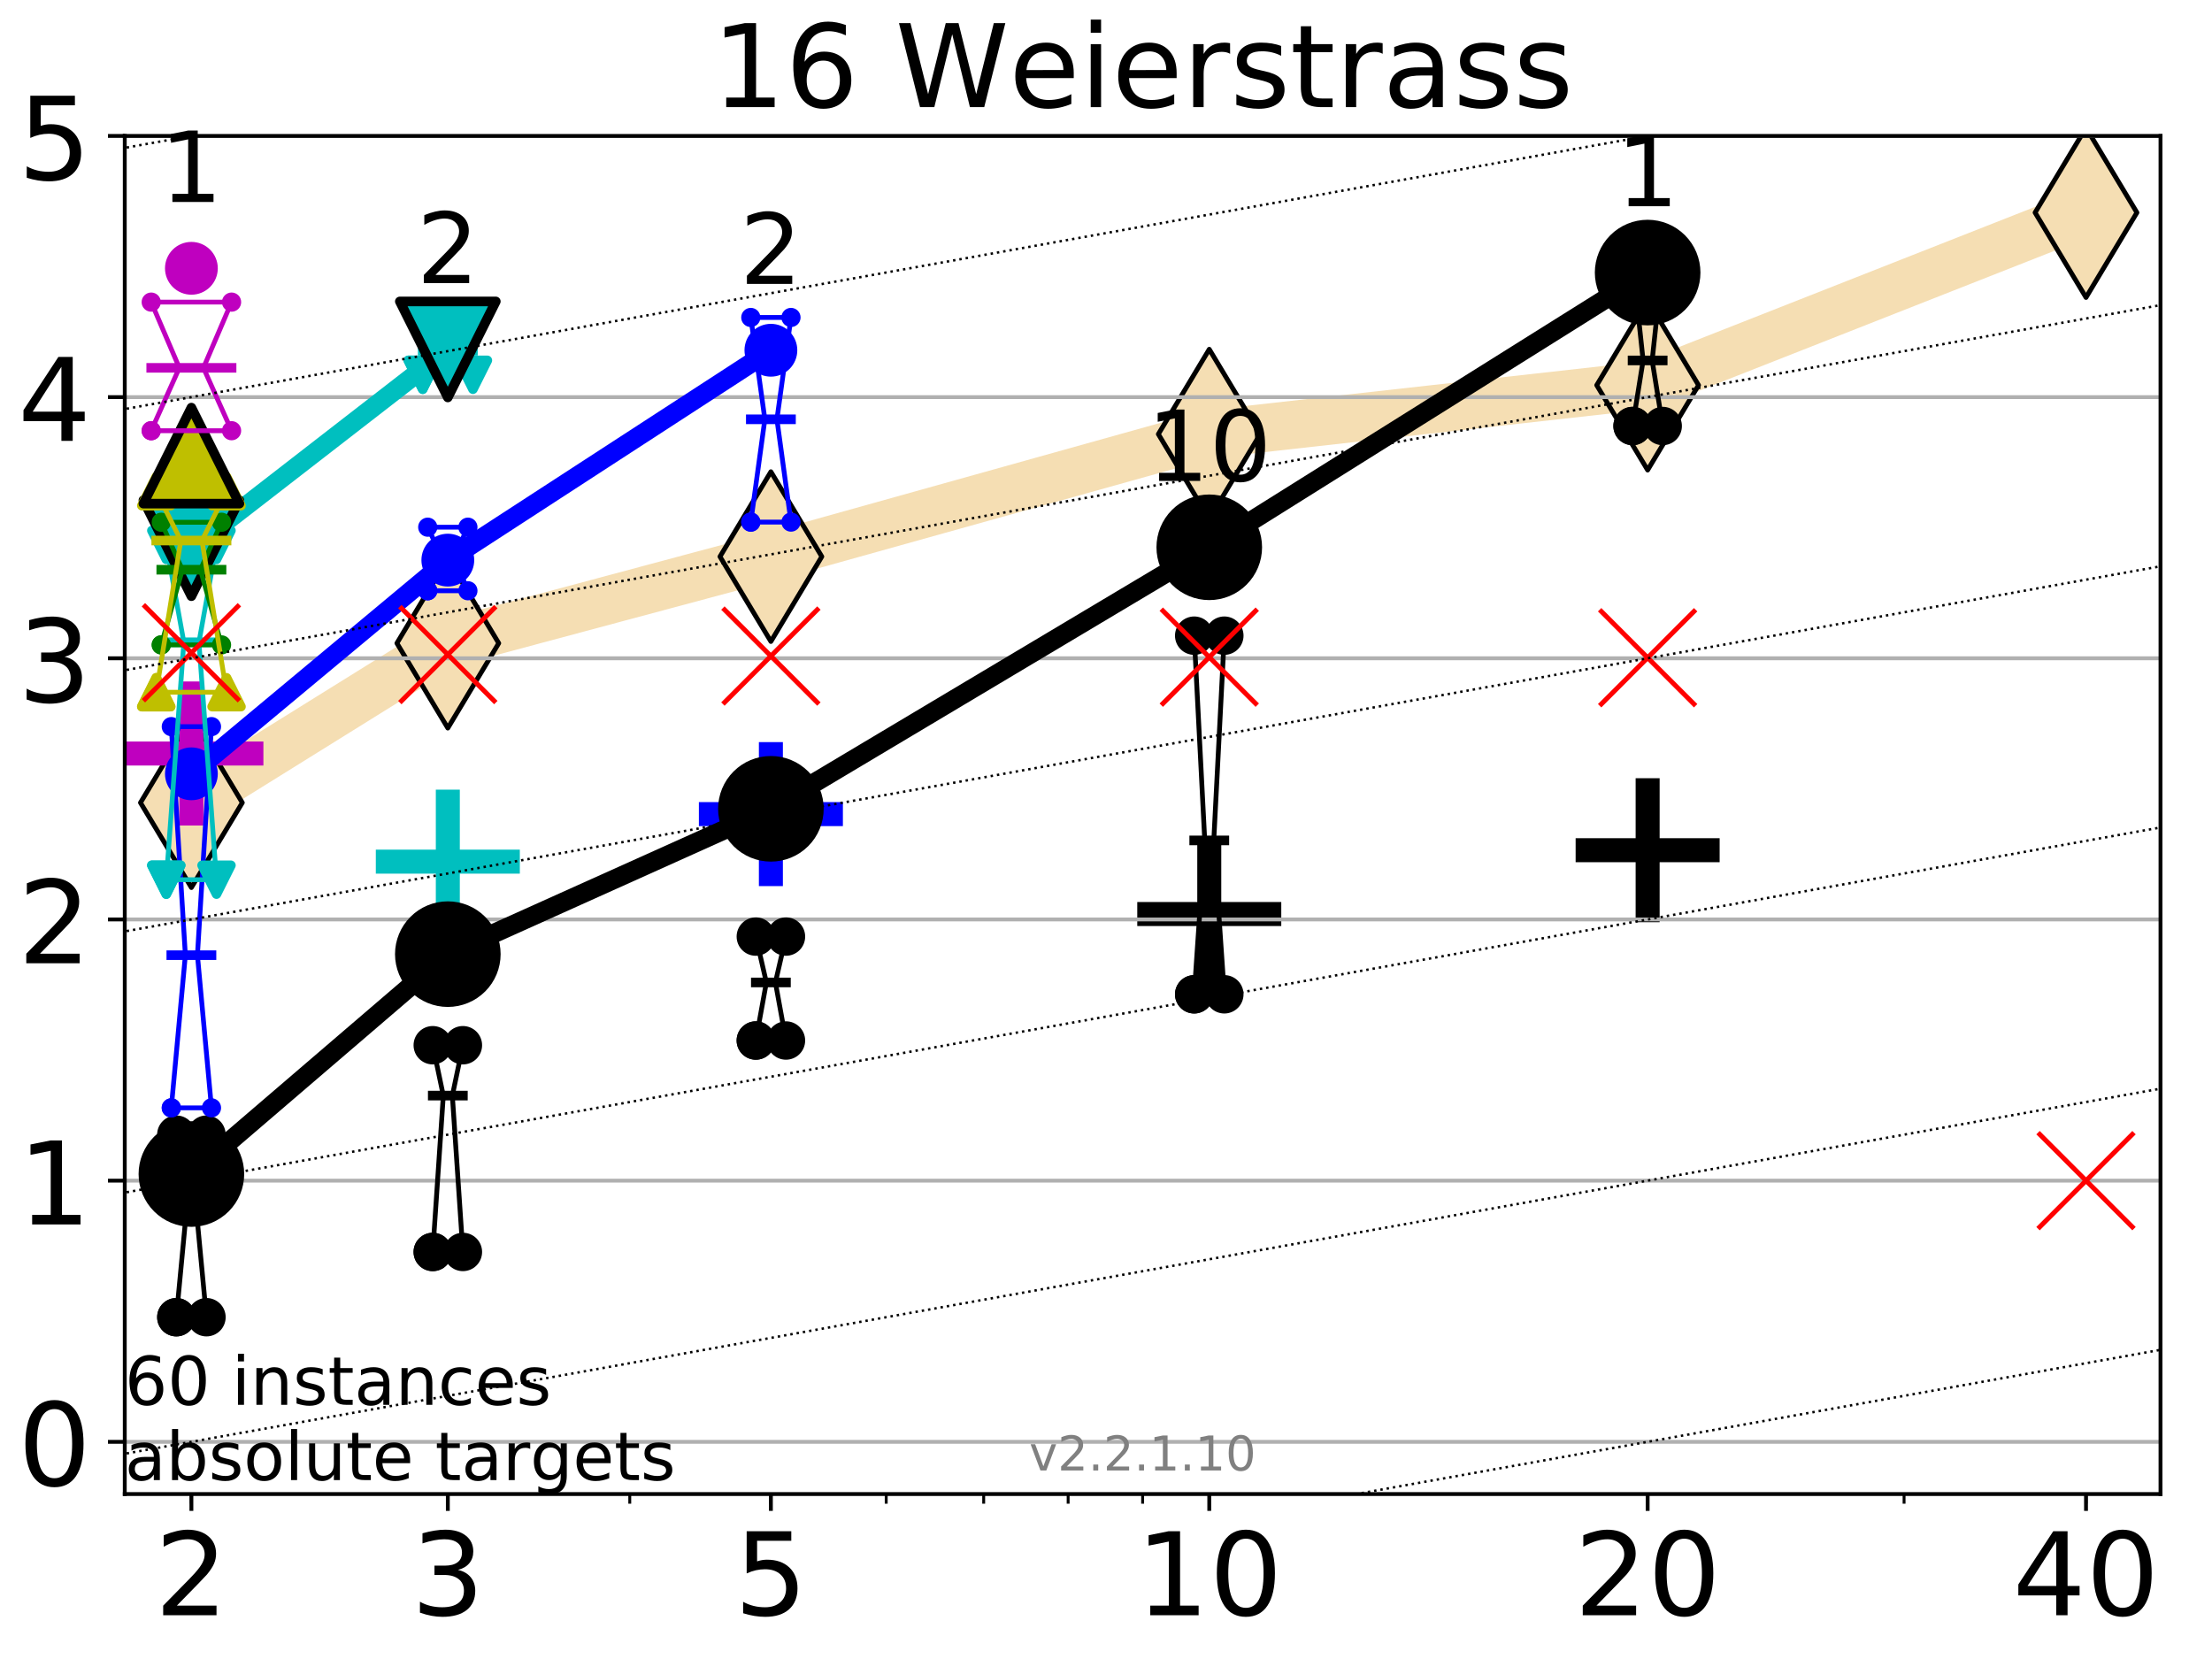 <?xml version="1.0" encoding="utf-8" standalone="no"?>
<!DOCTYPE svg PUBLIC "-//W3C//DTD SVG 1.1//EN"
  "http://www.w3.org/Graphics/SVG/1.1/DTD/svg11.dtd">
<!-- Created with matplotlib (http://matplotlib.org/) -->
<svg height="345.6pt" version="1.1" viewBox="0 0 460.8 345.6" width="460.8pt" xmlns="http://www.w3.org/2000/svg" xmlns:xlink="http://www.w3.org/1999/xlink">
 <defs>
  <style type="text/css">
*{stroke-linecap:butt;stroke-linejoin:round;}
  </style>
 </defs>
 <g id="figure_1">
  <g id="patch_1">
   <path d="M 0 345.6 
L 460.8 345.6 
L 460.8 0 
L 0 0 
z
" style="fill:#ffffff;"/>
  </g>
  <g id="axes_1">
   <g id="patch_2">
    <path d="M 25.99 311.24 
L 450.072 311.24 
L 450.072 28.32 
L 25.99 28.32 
z
" style="fill:#ffffff;"/>
   </g>
   <g id="line2d_1">
    <path clip-path="url(#p0046d245e8)" d="M 39.871 167.214 
L 93.29 133.991 
L 160.591 115.952 
L 251.912 90.439 
L 343.233 80.241 
L 434.554 44.287 
" style="fill:none;stroke:#f5deb3;stroke-linecap:square;stroke-width:10;"/>
    <defs>
     <path d="M -0 17.678 
L 10.607 0 
L 0 -17.678 
L -10.607 -0 
z
" id="m6065f76546" style="stroke:#000000;stroke-linejoin:miter;"/>
    </defs>
    <g clip-path="url(#p0046d245e8)">
     <use style="fill:#f5deb3;stroke:#000000;stroke-linejoin:miter;" x="39.871" xlink:href="#m6065f76546" y="167.214"/>
     <use style="fill:#f5deb3;stroke:#000000;stroke-linejoin:miter;" x="93.29" xlink:href="#m6065f76546" y="133.991"/>
     <use style="fill:#f5deb3;stroke:#000000;stroke-linejoin:miter;" x="160.591" xlink:href="#m6065f76546" y="115.952"/>
     <use style="fill:#f5deb3;stroke:#000000;stroke-linejoin:miter;" x="251.912" xlink:href="#m6065f76546" y="90.439"/>
     <use style="fill:#f5deb3;stroke:#000000;stroke-linejoin:miter;" x="343.233" xlink:href="#m6065f76546" y="80.241"/>
     <use style="fill:#f5deb3;stroke:#000000;stroke-linejoin:miter;" x="434.554" xlink:href="#m6065f76546" y="44.287"/>
    </g>
   </g>
   <g id="line2d_2">
    <defs>
     <path d="M -15 0 
L 15 0 
M 0 15 
L 0 -15 
" id="m5688559591" style="stroke:#000000;stroke-width:5;"/>
    </defs>
    <g clip-path="url(#p0046d245e8)">
     <use style="stroke:#000000;stroke-width:5;" x="251.912" xlink:href="#m5688559591" y="190.413"/>
    </g>
   </g>
   <g id="line2d_3">
    <defs>
     <path d="M -15 0 
L 15 0 
M 0 15 
L 0 -15 
" id="m9f521e2988" style="stroke:#bf00bf;stroke-width:5;"/>
    </defs>
    <g clip-path="url(#p0046d245e8)">
     <use style="fill:#bf00bf;stroke:#bf00bf;stroke-width:5;" x="39.871" xlink:href="#m9f521e2988" y="156.968"/>
    </g>
   </g>
   <g id="line2d_4">
    <defs>
     <path d="M -15 0 
L 15 0 
M 0 15 
L 0 -15 
" id="me40af3ea17" style="stroke:#00bfbf;stroke-width:5;"/>
    </defs>
    <g clip-path="url(#p0046d245e8)">
     <use style="fill:#00bfbf;stroke:#00bfbf;stroke-width:5;" x="93.29" xlink:href="#me40af3ea17" y="179.496"/>
    </g>
   </g>
   <g id="line2d_5">
    <g clip-path="url(#p0046d245e8)">
     <use style="stroke:#000000;stroke-width:5;" x="343.233" xlink:href="#m5688559591" y="177.116"/>
    </g>
   </g>
   <g id="line2d_6">
    <defs>
     <path d="M -15 0 
L 15 0 
M 0 15 
L 0 -15 
" id="m2f255e9e31" style="stroke:#0000ff;stroke-width:5;"/>
    </defs>
    <g clip-path="url(#p0046d245e8)">
     <use style="fill:#0000ff;stroke:#0000ff;stroke-width:5;" x="160.591" xlink:href="#m2f255e9e31" y="169.592"/>
    </g>
   </g>
   <g id="matplotlib.axis_1">
    <g id="xtick_1">
     <g id="line2d_7">
      <defs>
       <path d="M 0 0 
L 0 3.5 
" id="m32f8fbefbf" style="stroke:#000000;stroke-width:0.8;"/>
      </defs>
      <g>
       <use style="stroke:#000000;stroke-width:0.8;" x="39.871" xlink:href="#m32f8fbefbf" y="311.24"/>
      </g>
     </g>
     <g id="text_1">
      <!-- 2 -->
      <defs>
       <path d="M 19.188 8.297 
L 53.609 8.297 
L 53.609 0 
L 7.328 0 
L 7.328 8.297 
Q 12.938 14.109 22.625 23.891 
Q 32.328 33.688 34.812 36.531 
Q 39.547 41.844 41.422 45.531 
Q 43.312 49.219 43.312 52.781 
Q 43.312 58.594 39.234 62.25 
Q 35.156 65.922 28.609 65.922 
Q 23.969 65.922 18.812 64.312 
Q 13.672 62.703 7.812 59.422 
L 7.812 69.391 
Q 13.766 71.781 18.938 73 
Q 24.125 74.219 28.422 74.219 
Q 39.75 74.219 46.484 68.547 
Q 53.219 62.891 53.219 53.422 
Q 53.219 48.922 51.531 44.891 
Q 49.859 40.875 45.406 35.406 
Q 44.188 33.984 37.641 27.219 
Q 31.109 20.453 19.188 8.297 
z
" id="DejaVuSans-32"/>
      </defs>
      <g transform="translate(32.236 336.476)scale(0.24 -0.24)">
       <use xlink:href="#DejaVuSans-32"/>
      </g>
     </g>
    </g>
    <g id="xtick_2">
     <g id="line2d_8">
      <g>
       <use style="stroke:#000000;stroke-width:0.8;" x="93.29" xlink:href="#m32f8fbefbf" y="311.24"/>
      </g>
     </g>
     <g id="text_2">
      <!-- 3 -->
      <defs>
       <path d="M 40.578 39.312 
Q 47.656 37.797 51.625 33 
Q 55.609 28.219 55.609 21.188 
Q 55.609 10.406 48.188 4.484 
Q 40.766 -1.422 27.094 -1.422 
Q 22.516 -1.422 17.656 -0.516 
Q 12.797 0.391 7.625 2.203 
L 7.625 11.719 
Q 11.719 9.328 16.594 8.109 
Q 21.484 6.891 26.812 6.891 
Q 36.078 6.891 40.938 10.547 
Q 45.797 14.203 45.797 21.188 
Q 45.797 27.641 41.281 31.266 
Q 36.766 34.906 28.719 34.906 
L 20.219 34.906 
L 20.219 43.016 
L 29.109 43.016 
Q 36.375 43.016 40.234 45.922 
Q 44.094 48.828 44.094 54.297 
Q 44.094 59.906 40.109 62.906 
Q 36.141 65.922 28.719 65.922 
Q 24.656 65.922 20.016 65.031 
Q 15.375 64.156 9.812 62.312 
L 9.812 71.094 
Q 15.438 72.656 20.344 73.438 
Q 25.25 74.219 29.594 74.219 
Q 40.828 74.219 47.359 69.109 
Q 53.906 64.016 53.906 55.328 
Q 53.906 49.266 50.438 45.094 
Q 46.969 40.922 40.578 39.312 
z
" id="DejaVuSans-33"/>
      </defs>
      <g transform="translate(85.656 336.476)scale(0.24 -0.24)">
       <use xlink:href="#DejaVuSans-33"/>
      </g>
     </g>
    </g>
    <g id="xtick_3">
     <g id="line2d_9">
      <g>
       <use style="stroke:#000000;stroke-width:0.8;" x="160.591" xlink:href="#m32f8fbefbf" y="311.24"/>
      </g>
     </g>
     <g id="text_3">
      <!-- 5 -->
      <defs>
       <path d="M 10.797 72.906 
L 49.516 72.906 
L 49.516 64.594 
L 19.828 64.594 
L 19.828 46.734 
Q 21.969 47.469 24.109 47.828 
Q 26.266 48.188 28.422 48.188 
Q 40.625 48.188 47.75 41.5 
Q 54.891 34.812 54.891 23.391 
Q 54.891 11.625 47.562 5.094 
Q 40.234 -1.422 26.906 -1.422 
Q 22.312 -1.422 17.547 -0.641 
Q 12.797 0.141 7.719 1.703 
L 7.719 11.625 
Q 12.109 9.234 16.797 8.062 
Q 21.484 6.891 26.703 6.891 
Q 35.156 6.891 40.078 11.328 
Q 45.016 15.766 45.016 23.391 
Q 45.016 31 40.078 35.438 
Q 35.156 39.891 26.703 39.891 
Q 22.75 39.891 18.812 39.016 
Q 14.891 38.141 10.797 36.281 
z
" id="DejaVuSans-35"/>
      </defs>
      <g transform="translate(152.956 336.476)scale(0.24 -0.24)">
       <use xlink:href="#DejaVuSans-35"/>
      </g>
     </g>
    </g>
    <g id="xtick_4">
     <g id="line2d_10">
      <g>
       <use style="stroke:#000000;stroke-width:0.8;" x="251.912" xlink:href="#m32f8fbefbf" y="311.24"/>
      </g>
     </g>
     <g id="text_4">
      <!-- 10 -->
      <defs>
       <path d="M 12.406 8.297 
L 28.516 8.297 
L 28.516 63.922 
L 10.984 60.406 
L 10.984 69.391 
L 28.422 72.906 
L 38.281 72.906 
L 38.281 8.297 
L 54.391 8.297 
L 54.391 0 
L 12.406 0 
z
" id="DejaVuSans-31"/>
       <path d="M 31.781 66.406 
Q 24.172 66.406 20.328 58.906 
Q 16.5 51.422 16.5 36.375 
Q 16.5 21.391 20.328 13.891 
Q 24.172 6.391 31.781 6.391 
Q 39.453 6.391 43.281 13.891 
Q 47.125 21.391 47.125 36.375 
Q 47.125 51.422 43.281 58.906 
Q 39.453 66.406 31.781 66.406 
z
M 31.781 74.219 
Q 44.047 74.219 50.516 64.516 
Q 56.984 54.828 56.984 36.375 
Q 56.984 17.969 50.516 8.266 
Q 44.047 -1.422 31.781 -1.422 
Q 19.531 -1.422 13.062 8.266 
Q 6.594 17.969 6.594 36.375 
Q 6.594 54.828 13.062 64.516 
Q 19.531 74.219 31.781 74.219 
z
" id="DejaVuSans-30"/>
      </defs>
      <g transform="translate(236.642 336.476)scale(0.24 -0.24)">
       <use xlink:href="#DejaVuSans-31"/>
       <use x="63.623" xlink:href="#DejaVuSans-30"/>
      </g>
     </g>
    </g>
    <g id="xtick_5">
     <g id="line2d_11">
      <g>
       <use style="stroke:#000000;stroke-width:0.8;" x="343.233" xlink:href="#m32f8fbefbf" y="311.24"/>
      </g>
     </g>
     <g id="text_5">
      <!-- 20 -->
      <g transform="translate(327.963 336.476)scale(0.24 -0.24)">
       <use xlink:href="#DejaVuSans-32"/>
       <use x="63.623" xlink:href="#DejaVuSans-30"/>
      </g>
     </g>
    </g>
    <g id="xtick_6">
     <g id="line2d_12">
      <g>
       <use style="stroke:#000000;stroke-width:0.8;" x="434.554" xlink:href="#m32f8fbefbf" y="311.24"/>
      </g>
     </g>
     <g id="text_6">
      <!-- 40 -->
      <defs>
       <path d="M 37.797 64.312 
L 12.891 25.391 
L 37.797 25.391 
z
M 35.203 72.906 
L 47.609 72.906 
L 47.609 25.391 
L 58.016 25.391 
L 58.016 17.188 
L 47.609 17.188 
L 47.609 0 
L 37.797 0 
L 37.797 17.188 
L 4.891 17.188 
L 4.891 26.703 
z
" id="DejaVuSans-34"/>
      </defs>
      <g transform="translate(419.284 336.476)scale(0.24 -0.24)">
       <use xlink:href="#DejaVuSans-34"/>
       <use x="63.623" xlink:href="#DejaVuSans-30"/>
      </g>
     </g>
    </g>
    <g id="xtick_7">
     <g id="line2d_13">
      <defs>
       <path d="M 0 0 
L 0 2 
" id="m7c4fcea7c6" style="stroke:#000000;stroke-width:0.6;"/>
      </defs>
      <g>
       <use style="stroke:#000000;stroke-width:0.6;" x="39.871" xlink:href="#m7c4fcea7c6" y="311.24"/>
      </g>
     </g>
    </g>
    <g id="xtick_8">
     <g id="line2d_14">
      <g>
       <use style="stroke:#000000;stroke-width:0.6;" x="93.29" xlink:href="#m7c4fcea7c6" y="311.24"/>
      </g>
     </g>
    </g>
    <g id="xtick_9">
     <g id="line2d_15">
      <g>
       <use style="stroke:#000000;stroke-width:0.6;" x="131.192" xlink:href="#m7c4fcea7c6" y="311.24"/>
      </g>
     </g>
    </g>
    <g id="xtick_10">
     <g id="line2d_16">
      <g>
       <use style="stroke:#000000;stroke-width:0.6;" x="160.591" xlink:href="#m7c4fcea7c6" y="311.24"/>
      </g>
     </g>
    </g>
    <g id="xtick_11">
     <g id="line2d_17">
      <g>
       <use style="stroke:#000000;stroke-width:0.6;" x="184.612" xlink:href="#m7c4fcea7c6" y="311.24"/>
      </g>
     </g>
    </g>
    <g id="xtick_12">
     <g id="line2d_18">
      <g>
       <use style="stroke:#000000;stroke-width:0.6;" x="204.921" xlink:href="#m7c4fcea7c6" y="311.24"/>
      </g>
     </g>
    </g>
    <g id="xtick_13">
     <g id="line2d_19">
      <g>
       <use style="stroke:#000000;stroke-width:0.6;" x="222.513" xlink:href="#m7c4fcea7c6" y="311.24"/>
      </g>
     </g>
    </g>
    <g id="xtick_14">
     <g id="line2d_20">
      <g>
       <use style="stroke:#000000;stroke-width:0.6;" x="238.031" xlink:href="#m7c4fcea7c6" y="311.24"/>
      </g>
     </g>
    </g>
    <g id="xtick_15">
     <g id="line2d_21">
      <g>
       <use style="stroke:#000000;stroke-width:0.6;" x="343.233" xlink:href="#m7c4fcea7c6" y="311.24"/>
      </g>
     </g>
    </g>
    <g id="xtick_16">
     <g id="line2d_22">
      <g>
       <use style="stroke:#000000;stroke-width:0.6;" x="396.653" xlink:href="#m7c4fcea7c6" y="311.24"/>
      </g>
     </g>
    </g>
    <g id="xtick_17">
     <g id="line2d_23">
      <g>
       <use style="stroke:#000000;stroke-width:0.6;" x="434.554" xlink:href="#m7c4fcea7c6" y="311.24"/>
      </g>
     </g>
    </g>
   </g>
   <g id="matplotlib.axis_2">
    <g id="ytick_1">
     <g id="line2d_24">
      <path clip-path="url(#p0046d245e8)" d="M 25.99 300.358 
L 450.072 300.358 
" style="fill:none;stroke:#b0b0b0;stroke-linecap:square;stroke-width:0.8;"/>
     </g>
     <g id="line2d_25">
      <defs>
       <path d="M 0 0 
L -3.5 0 
" id="m52f88b763c" style="stroke:#000000;stroke-width:0.8;"/>
      </defs>
      <g>
       <use style="stroke:#000000;stroke-width:0.8;" x="25.99" xlink:href="#m52f88b763c" y="300.358"/>
      </g>
     </g>
     <g id="text_7">
      <!-- 0 -->
      <g transform="translate(3.72 309.477)scale(0.24 -0.24)">
       <use xlink:href="#DejaVuSans-30"/>
      </g>
     </g>
    </g>
    <g id="ytick_2">
     <g id="line2d_26">
      <path clip-path="url(#p0046d245e8)" d="M 25.99 245.951 
L 450.072 245.951 
" style="fill:none;stroke:#b0b0b0;stroke-linecap:square;stroke-width:0.8;"/>
     </g>
     <g id="line2d_27">
      <g>
       <use style="stroke:#000000;stroke-width:0.8;" x="25.99" xlink:href="#m52f88b763c" y="245.951"/>
      </g>
     </g>
     <g id="text_8">
      <!-- 1 -->
      <g transform="translate(3.72 255.069)scale(0.24 -0.24)">
       <use xlink:href="#DejaVuSans-31"/>
      </g>
     </g>
    </g>
    <g id="ytick_3">
     <g id="line2d_28">
      <path clip-path="url(#p0046d245e8)" d="M 25.99 191.543 
L 450.072 191.543 
" style="fill:none;stroke:#b0b0b0;stroke-linecap:square;stroke-width:0.8;"/>
     </g>
     <g id="line2d_29">
      <g>
       <use style="stroke:#000000;stroke-width:0.8;" x="25.99" xlink:href="#m52f88b763c" y="191.543"/>
      </g>
     </g>
     <g id="text_9">
      <!-- 2 -->
      <g transform="translate(3.72 200.661)scale(0.24 -0.24)">
       <use xlink:href="#DejaVuSans-32"/>
      </g>
     </g>
    </g>
    <g id="ytick_4">
     <g id="line2d_30">
      <path clip-path="url(#p0046d245e8)" d="M 25.99 137.135 
L 450.072 137.135 
" style="fill:none;stroke:#b0b0b0;stroke-linecap:square;stroke-width:0.8;"/>
     </g>
     <g id="line2d_31">
      <g>
       <use style="stroke:#000000;stroke-width:0.8;" x="25.99" xlink:href="#m52f88b763c" y="137.135"/>
      </g>
     </g>
     <g id="text_10">
      <!-- 3 -->
      <g transform="translate(3.72 146.254)scale(0.24 -0.24)">
       <use xlink:href="#DejaVuSans-33"/>
      </g>
     </g>
    </g>
    <g id="ytick_5">
     <g id="line2d_32">
      <path clip-path="url(#p0046d245e8)" d="M 25.99 82.728 
L 450.072 82.728 
" style="fill:none;stroke:#b0b0b0;stroke-linecap:square;stroke-width:0.8;"/>
     </g>
     <g id="line2d_33">
      <g>
       <use style="stroke:#000000;stroke-width:0.8;" x="25.99" xlink:href="#m52f88b763c" y="82.728"/>
      </g>
     </g>
     <g id="text_11">
      <!-- 4 -->
      <g transform="translate(3.72 91.846)scale(0.24 -0.24)">
       <use xlink:href="#DejaVuSans-34"/>
      </g>
     </g>
    </g>
    <g id="ytick_6">
     <g id="line2d_34">
      <path clip-path="url(#p0046d245e8)" d="M 25.99 28.32 
L 450.072 28.32 
" style="fill:none;stroke:#b0b0b0;stroke-linecap:square;stroke-width:0.8;"/>
     </g>
     <g id="line2d_35">
      <g>
       <use style="stroke:#000000;stroke-width:0.8;" x="25.99" xlink:href="#m52f88b763c" y="28.32"/>
      </g>
     </g>
     <g id="text_12">
      <!-- 5 -->
      <g transform="translate(3.72 37.438)scale(0.24 -0.24)">
       <use xlink:href="#DejaVuSans-35"/>
      </g>
     </g>
    </g>
   </g>
   <g id="line2d_36">
    <path clip-path="url(#p0046d245e8)" d="M 36.732 274.399 
L 38.929 251.223 
L 36.732 236.37 
L 43.01 236.37 
L 40.813 251.223 
L 43.01 274.399 
L 36.732 274.399 
" style="fill:none;stroke:#000000;stroke-linecap:square;"/>
   </g>
   <g id="line2d_37">
    <path clip-path="url(#p0046d245e8)" d="M 36.732 274.399 
L 43.01 274.399 
L 43.01 236.37 
L 36.732 236.37 
L 36.732 274.399 
" style="fill:none;"/>
    <defs>
     <path d="M 0 3 
C 0.796 3 1.559 2.684 2.121 2.121 
C 2.684 1.559 3 0.796 3 0 
C 3 -0.796 2.684 -1.559 2.121 -2.121 
C 1.559 -2.684 0.796 -3 0 -3 
C -0.796 -3 -1.559 -2.684 -2.121 -2.121 
C -2.684 -1.559 -3 -0.796 -3 0 
C -3 0.796 -2.684 1.559 -2.121 2.121 
C -1.559 2.684 -0.796 3 0 3 
z
" id="md2892cb7bf" style="stroke:#000000;stroke-width:2;"/>
    </defs>
    <g clip-path="url(#p0046d245e8)">
     <use style="stroke:#000000;stroke-width:2;" x="36.732" xlink:href="#md2892cb7bf" y="274.399"/>
     <use style="stroke:#000000;stroke-width:2;" x="43.01" xlink:href="#md2892cb7bf" y="274.399"/>
     <use style="stroke:#000000;stroke-width:2;" x="43.01" xlink:href="#md2892cb7bf" y="236.37"/>
     <use style="stroke:#000000;stroke-width:2;" x="36.732" xlink:href="#md2892cb7bf" y="236.37"/>
     <use style="stroke:#000000;stroke-width:2;" x="36.732" xlink:href="#md2892cb7bf" y="274.399"/>
    </g>
   </g>
   <g id="line2d_38">
    <path clip-path="url(#p0046d245e8)" d="M 36.732 251.223 
L 43.01 251.223 
" style="fill:none;stroke:#000000;stroke-linecap:square;stroke-width:2;"/>
   </g>
   <g id="line2d_39">
    <path clip-path="url(#p0046d245e8)" d="M 90.151 260.804 
L 92.349 228.233 
L 90.151 217.74 
L 96.43 217.74 
L 94.232 228.233 
L 96.43 260.804 
L 90.151 260.804 
" style="fill:none;stroke:#000000;stroke-linecap:square;"/>
   </g>
   <g id="line2d_40">
    <path clip-path="url(#p0046d245e8)" d="M 90.151 260.804 
L 96.43 260.804 
L 96.43 217.74 
L 90.151 217.74 
L 90.151 260.804 
" style="fill:none;"/>
    <g clip-path="url(#p0046d245e8)">
     <use style="stroke:#000000;stroke-width:2;" x="90.151" xlink:href="#md2892cb7bf" y="260.804"/>
     <use style="stroke:#000000;stroke-width:2;" x="96.43" xlink:href="#md2892cb7bf" y="260.804"/>
     <use style="stroke:#000000;stroke-width:2;" x="96.43" xlink:href="#md2892cb7bf" y="217.74"/>
     <use style="stroke:#000000;stroke-width:2;" x="90.151" xlink:href="#md2892cb7bf" y="217.74"/>
     <use style="stroke:#000000;stroke-width:2;" x="90.151" xlink:href="#md2892cb7bf" y="260.804"/>
    </g>
   </g>
   <g id="line2d_41">
    <path clip-path="url(#p0046d245e8)" d="M 90.151 228.233 
L 96.43 228.233 
" style="fill:none;stroke:#000000;stroke-linecap:square;stroke-width:2;"/>
   </g>
   <g id="line2d_42">
    <path clip-path="url(#p0046d245e8)" d="M 157.452 216.758 
L 159.649 204.66 
L 157.452 195.107 
L 163.73 195.107 
L 161.533 204.66 
L 163.73 216.758 
L 157.452 216.758 
" style="fill:none;stroke:#000000;stroke-linecap:square;"/>
   </g>
   <g id="line2d_43">
    <path clip-path="url(#p0046d245e8)" d="M 157.452 216.758 
L 163.73 216.758 
L 163.73 195.107 
L 157.452 195.107 
L 157.452 216.758 
" style="fill:none;"/>
    <g clip-path="url(#p0046d245e8)">
     <use style="stroke:#000000;stroke-width:2;" x="157.452" xlink:href="#md2892cb7bf" y="216.758"/>
     <use style="stroke:#000000;stroke-width:2;" x="163.73" xlink:href="#md2892cb7bf" y="216.758"/>
     <use style="stroke:#000000;stroke-width:2;" x="163.73" xlink:href="#md2892cb7bf" y="195.107"/>
     <use style="stroke:#000000;stroke-width:2;" x="157.452" xlink:href="#md2892cb7bf" y="195.107"/>
     <use style="stroke:#000000;stroke-width:2;" x="157.452" xlink:href="#md2892cb7bf" y="216.758"/>
    </g>
   </g>
   <g id="line2d_44">
    <path clip-path="url(#p0046d245e8)" d="M 157.452 204.66 
L 163.73 204.66 
" style="fill:none;stroke:#000000;stroke-linecap:square;stroke-width:2;"/>
   </g>
   <g id="line2d_45">
    <path clip-path="url(#p0046d245e8)" d="M 248.773 207.131 
L 250.97 175.07 
L 248.773 132.421 
L 255.051 132.421 
L 252.854 175.07 
L 255.051 207.131 
L 248.773 207.131 
" style="fill:none;stroke:#000000;stroke-linecap:square;"/>
   </g>
   <g id="line2d_46">
    <path clip-path="url(#p0046d245e8)" d="M 248.773 207.131 
L 255.051 207.131 
L 255.051 132.421 
L 248.773 132.421 
L 248.773 207.131 
" style="fill:none;"/>
    <g clip-path="url(#p0046d245e8)">
     <use style="stroke:#000000;stroke-width:2;" x="248.773" xlink:href="#md2892cb7bf" y="207.131"/>
     <use style="stroke:#000000;stroke-width:2;" x="255.051" xlink:href="#md2892cb7bf" y="207.131"/>
     <use style="stroke:#000000;stroke-width:2;" x="255.051" xlink:href="#md2892cb7bf" y="132.421"/>
     <use style="stroke:#000000;stroke-width:2;" x="248.773" xlink:href="#md2892cb7bf" y="132.421"/>
     <use style="stroke:#000000;stroke-width:2;" x="248.773" xlink:href="#md2892cb7bf" y="207.131"/>
    </g>
   </g>
   <g id="line2d_47">
    <path clip-path="url(#p0046d245e8)" d="M 248.773 175.07 
L 255.051 175.07 
" style="fill:none;stroke:#000000;stroke-linecap:square;stroke-width:2;"/>
   </g>
   <g id="line2d_48">
    <path clip-path="url(#p0046d245e8)" d="M 340.094 88.746 
L 342.291 75.089 
L 340.094 54.476 
L 346.372 54.476 
L 344.175 75.089 
L 346.372 88.746 
L 340.094 88.746 
" style="fill:none;stroke:#000000;stroke-linecap:square;"/>
   </g>
   <g id="line2d_49">
    <path clip-path="url(#p0046d245e8)" d="M 340.094 88.746 
L 346.372 88.746 
L 346.372 54.476 
L 340.094 54.476 
L 340.094 88.746 
" style="fill:none;"/>
    <g clip-path="url(#p0046d245e8)">
     <use style="stroke:#000000;stroke-width:2;" x="340.094" xlink:href="#md2892cb7bf" y="88.746"/>
     <use style="stroke:#000000;stroke-width:2;" x="346.372" xlink:href="#md2892cb7bf" y="88.746"/>
     <use style="stroke:#000000;stroke-width:2;" x="346.372" xlink:href="#md2892cb7bf" y="54.476"/>
     <use style="stroke:#000000;stroke-width:2;" x="340.094" xlink:href="#md2892cb7bf" y="54.476"/>
     <use style="stroke:#000000;stroke-width:2;" x="340.094" xlink:href="#md2892cb7bf" y="88.746"/>
    </g>
   </g>
   <g id="line2d_50">
    <path clip-path="url(#p0046d245e8)" d="M 340.094 75.089 
L 346.372 75.089 
" style="fill:none;stroke:#000000;stroke-linecap:square;stroke-width:2;"/>
   </g>
   <g id="line2d_51">
    <path clip-path="url(#p0046d245e8)" d="M 39.871 244.574 
L 93.29 198.765 
" style="fill:none;stroke:#000000;stroke-linecap:square;stroke-width:4;"/>
   </g>
   <g id="line2d_52">
    <path clip-path="url(#p0046d245e8)" d="M 93.29 198.765 
L 160.591 168.489 
" style="fill:none;stroke:#000000;stroke-linecap:square;stroke-width:4;"/>
   </g>
   <g id="line2d_53">
    <path clip-path="url(#p0046d245e8)" d="M 160.591 168.489 
L 251.912 114.012 
" style="fill:none;stroke:#000000;stroke-linecap:square;stroke-width:4;"/>
   </g>
   <g id="line2d_54">
    <path clip-path="url(#p0046d245e8)" d="M 251.912 114.012 
L 343.233 56.783 
" style="fill:none;stroke:#000000;stroke-linecap:square;stroke-width:4;"/>
   </g>
   <g id="line2d_55">
    <path clip-path="url(#p0046d245e8)" d="M 39.871 244.574 
L 93.29 198.765 
L 160.591 168.489 
L 251.912 114.012 
L 343.233 56.783 
" style="fill:none;"/>
    <defs>
     <path d="M 0 10 
C 2.652 10 5.196 8.946 7.071 7.071 
C 8.946 5.196 10 2.652 10 0 
C 10 -2.652 8.946 -5.196 7.071 -7.071 
C 5.196 -8.946 2.652 -10 0 -10 
C -2.652 -10 -5.196 -8.946 -7.071 -7.071 
C -8.946 -5.196 -10 -2.652 -10 0 
C -10 2.652 -8.946 5.196 -7.071 7.071 
C -5.196 8.946 -2.652 10 0 10 
z
" id="me1986c4de9" style="stroke:#000000;stroke-width:2;"/>
    </defs>
    <g clip-path="url(#p0046d245e8)">
     <use style="stroke:#000000;stroke-width:2;" x="39.871" xlink:href="#me1986c4de9" y="244.574"/>
     <use style="stroke:#000000;stroke-width:2;" x="93.29" xlink:href="#me1986c4de9" y="198.765"/>
     <use style="stroke:#000000;stroke-width:2;" x="160.591" xlink:href="#me1986c4de9" y="168.489"/>
     <use style="stroke:#000000;stroke-width:2;" x="251.912" xlink:href="#me1986c4de9" y="114.012"/>
     <use style="stroke:#000000;stroke-width:2;" x="343.233" xlink:href="#me1986c4de9" y="56.783"/>
    </g>
   </g>
   <g id="line2d_56">
    <path clip-path="url(#p0046d245e8)" d="M 35.685 230.784 
L 38.615 198.979 
L 35.685 151.369 
L 44.057 151.369 
L 41.127 198.979 
L 44.057 230.784 
L 35.685 230.784 
" style="fill:none;stroke:#0000ff;stroke-linecap:square;"/>
   </g>
   <g id="line2d_57">
    <path clip-path="url(#p0046d245e8)" d="M 35.685 230.784 
L 44.057 230.784 
L 44.057 151.369 
L 35.685 151.369 
L 35.685 230.784 
" style="fill:none;"/>
    <defs>
     <path d="M 0 1.5 
C 0.398 1.5 0.779 1.342 1.061 1.061 
C 1.342 0.779 1.5 0.398 1.5 0 
C 1.5 -0.398 1.342 -0.779 1.061 -1.061 
C 0.779 -1.342 0.398 -1.5 0 -1.5 
C -0.398 -1.5 -0.779 -1.342 -1.061 -1.061 
C -1.342 -0.779 -1.5 -0.398 -1.5 0 
C -1.5 0.398 -1.342 0.779 -1.061 1.061 
C -0.779 1.342 -0.398 1.5 0 1.5 
z
" id="mcccb2db1d6" style="stroke:#0000ff;"/>
    </defs>
    <g clip-path="url(#p0046d245e8)">
     <use style="fill:#0000ff;stroke:#0000ff;" x="35.685" xlink:href="#mcccb2db1d6" y="230.784"/>
     <use style="fill:#0000ff;stroke:#0000ff;" x="44.057" xlink:href="#mcccb2db1d6" y="230.784"/>
     <use style="fill:#0000ff;stroke:#0000ff;" x="44.057" xlink:href="#mcccb2db1d6" y="151.369"/>
     <use style="fill:#0000ff;stroke:#0000ff;" x="35.685" xlink:href="#mcccb2db1d6" y="151.369"/>
     <use style="fill:#0000ff;stroke:#0000ff;" x="35.685" xlink:href="#mcccb2db1d6" y="230.784"/>
    </g>
   </g>
   <g id="line2d_58">
    <path clip-path="url(#p0046d245e8)" d="M 35.685 198.979 
L 44.057 198.979 
" style="fill:none;stroke:#0000ff;stroke-linecap:square;stroke-width:2;"/>
   </g>
   <g id="line2d_59">
    <path clip-path="url(#p0046d245e8)" d="M 89.105 123.064 
L 92.035 116.062 
L 89.105 109.822 
L 97.476 109.822 
L 94.546 116.062 
L 97.476 123.064 
L 89.105 123.064 
" style="fill:none;stroke:#0000ff;stroke-linecap:square;"/>
   </g>
   <g id="line2d_60">
    <path clip-path="url(#p0046d245e8)" d="M 89.105 123.064 
L 97.476 123.064 
L 97.476 109.822 
L 89.105 109.822 
L 89.105 123.064 
" style="fill:none;"/>
    <g clip-path="url(#p0046d245e8)">
     <use style="fill:#0000ff;stroke:#0000ff;" x="89.105" xlink:href="#mcccb2db1d6" y="123.064"/>
     <use style="fill:#0000ff;stroke:#0000ff;" x="97.476" xlink:href="#mcccb2db1d6" y="123.064"/>
     <use style="fill:#0000ff;stroke:#0000ff;" x="97.476" xlink:href="#mcccb2db1d6" y="109.822"/>
     <use style="fill:#0000ff;stroke:#0000ff;" x="89.105" xlink:href="#mcccb2db1d6" y="109.822"/>
     <use style="fill:#0000ff;stroke:#0000ff;" x="89.105" xlink:href="#mcccb2db1d6" y="123.064"/>
    </g>
   </g>
   <g id="line2d_61">
    <path clip-path="url(#p0046d245e8)" d="M 89.105 116.062 
L 97.476 116.062 
" style="fill:none;stroke:#0000ff;stroke-linecap:square;stroke-width:2;"/>
   </g>
   <g id="line2d_62">
    <path clip-path="url(#p0046d245e8)" d="M 156.405 108.76 
L 159.335 87.35 
L 156.405 66.134 
L 164.777 66.134 
L 161.847 87.35 
L 164.777 108.76 
L 156.405 108.76 
" style="fill:none;stroke:#0000ff;stroke-linecap:square;"/>
   </g>
   <g id="line2d_63">
    <path clip-path="url(#p0046d245e8)" d="M 156.405 108.76 
L 164.777 108.76 
L 164.777 66.134 
L 156.405 66.134 
L 156.405 108.76 
" style="fill:none;"/>
    <g clip-path="url(#p0046d245e8)">
     <use style="fill:#0000ff;stroke:#0000ff;" x="156.405" xlink:href="#mcccb2db1d6" y="108.76"/>
     <use style="fill:#0000ff;stroke:#0000ff;" x="164.777" xlink:href="#mcccb2db1d6" y="108.76"/>
     <use style="fill:#0000ff;stroke:#0000ff;" x="164.777" xlink:href="#mcccb2db1d6" y="66.134"/>
     <use style="fill:#0000ff;stroke:#0000ff;" x="156.405" xlink:href="#mcccb2db1d6" y="66.134"/>
     <use style="fill:#0000ff;stroke:#0000ff;" x="156.405" xlink:href="#mcccb2db1d6" y="108.76"/>
    </g>
   </g>
   <g id="line2d_64">
    <path clip-path="url(#p0046d245e8)" d="M 156.405 87.35 
L 164.777 87.35 
" style="fill:none;stroke:#0000ff;stroke-linecap:square;stroke-width:2;"/>
   </g>
   <g id="line2d_65">
    <path clip-path="url(#p0046d245e8)" d="M 39.871 161.2 
L 93.29 116.683 
" style="fill:none;stroke:#0000ff;stroke-linecap:square;stroke-width:4;"/>
   </g>
   <g id="line2d_66">
    <path clip-path="url(#p0046d245e8)" d="M 93.29 116.683 
L 160.591 72.962 
" style="fill:none;stroke:#0000ff;stroke-linecap:square;stroke-width:4;"/>
   </g>
   <g id="line2d_67">
    <path clip-path="url(#p0046d245e8)" d="M 39.871 161.2 
L 93.29 116.683 
L 160.591 72.962 
" style="fill:none;"/>
    <defs>
     <path d="M 0 5 
C 1.326 5 2.598 4.473 3.536 3.536 
C 4.473 2.598 5 1.326 5 0 
C 5 -1.326 4.473 -2.598 3.536 -3.536 
C 2.598 -4.473 1.326 -5 0 -5 
C -1.326 -5 -2.598 -4.473 -3.536 -3.536 
C -4.473 -2.598 -5 -1.326 -5 0 
C -5 1.326 -4.473 2.598 -3.536 3.536 
C -2.598 4.473 -1.326 5 0 5 
z
" id="mc5b24c29ad" style="stroke:#0000ff;"/>
    </defs>
    <g clip-path="url(#p0046d245e8)">
     <use style="fill:#0000ff;stroke:#0000ff;" x="39.871" xlink:href="#mc5b24c29ad" y="161.2"/>
     <use style="fill:#0000ff;stroke:#0000ff;" x="93.29" xlink:href="#mc5b24c29ad" y="116.683"/>
     <use style="fill:#0000ff;stroke:#0000ff;" x="160.591" xlink:href="#mc5b24c29ad" y="72.962"/>
    </g>
   </g>
   <g id="line2d_68">
    <path clip-path="url(#p0046d245e8)" d="M 34.639 183.257 
L 38.301 133.797 
L 34.639 113.522 
L 45.103 113.522 
L 41.441 133.797 
L 45.103 183.257 
L 34.639 183.257 
" style="fill:none;stroke:#00bfbf;stroke-linecap:square;"/>
   </g>
   <g id="line2d_69">
    <path clip-path="url(#p0046d245e8)" d="M 34.639 183.257 
L 45.103 183.257 
L 45.103 113.522 
L 34.639 113.522 
L 34.639 183.257 
" style="fill:none;"/>
    <defs>
     <path d="M -0 3 
L 3 -3 
L -3 -3 
z
" id="m5e13ad58f2" style="stroke:#00bfbf;stroke-linejoin:miter;stroke-width:2;"/>
    </defs>
    <g clip-path="url(#p0046d245e8)">
     <use style="fill:#00bfbf;stroke:#00bfbf;stroke-linejoin:miter;stroke-width:2;" x="34.639" xlink:href="#m5e13ad58f2" y="183.257"/>
     <use style="fill:#00bfbf;stroke:#00bfbf;stroke-linejoin:miter;stroke-width:2;" x="45.103" xlink:href="#m5e13ad58f2" y="183.257"/>
     <use style="fill:#00bfbf;stroke:#00bfbf;stroke-linejoin:miter;stroke-width:2;" x="45.103" xlink:href="#m5e13ad58f2" y="113.522"/>
     <use style="fill:#00bfbf;stroke:#00bfbf;stroke-linejoin:miter;stroke-width:2;" x="34.639" xlink:href="#m5e13ad58f2" y="113.522"/>
     <use style="fill:#00bfbf;stroke:#00bfbf;stroke-linejoin:miter;stroke-width:2;" x="34.639" xlink:href="#m5e13ad58f2" y="183.257"/>
    </g>
   </g>
   <g id="line2d_70">
    <path clip-path="url(#p0046d245e8)" d="M 34.639 133.797 
L 45.103 133.797 
" style="fill:none;stroke:#00bfbf;stroke-linecap:square;stroke-width:2;"/>
   </g>
   <g id="line2d_71">
    <path clip-path="url(#p0046d245e8)" d="M 88.058 78.073 
L 91.721 73.062 
L 88.058 67.788 
L 98.523 67.788 
L 94.86 73.062 
L 98.523 78.073 
L 88.058 78.073 
" style="fill:none;stroke:#00bfbf;stroke-linecap:square;"/>
   </g>
   <g id="line2d_72">
    <path clip-path="url(#p0046d245e8)" d="M 88.058 78.073 
L 98.523 78.073 
L 98.523 67.788 
L 88.058 67.788 
L 88.058 78.073 
" style="fill:none;"/>
    <g clip-path="url(#p0046d245e8)">
     <use style="fill:#00bfbf;stroke:#00bfbf;stroke-linejoin:miter;stroke-width:2;" x="88.058" xlink:href="#m5e13ad58f2" y="78.073"/>
     <use style="fill:#00bfbf;stroke:#00bfbf;stroke-linejoin:miter;stroke-width:2;" x="98.523" xlink:href="#m5e13ad58f2" y="78.073"/>
     <use style="fill:#00bfbf;stroke:#00bfbf;stroke-linejoin:miter;stroke-width:2;" x="98.523" xlink:href="#m5e13ad58f2" y="67.788"/>
     <use style="fill:#00bfbf;stroke:#00bfbf;stroke-linejoin:miter;stroke-width:2;" x="88.058" xlink:href="#m5e13ad58f2" y="67.788"/>
     <use style="fill:#00bfbf;stroke:#00bfbf;stroke-linejoin:miter;stroke-width:2;" x="88.058" xlink:href="#m5e13ad58f2" y="78.073"/>
    </g>
   </g>
   <g id="line2d_73">
    <path clip-path="url(#p0046d245e8)" d="M 88.058 73.062 
L 98.523 73.062 
" style="fill:none;stroke:#00bfbf;stroke-linecap:square;stroke-width:2;"/>
   </g>
   <g id="line2d_74">
    <path clip-path="url(#p0046d245e8)" d="M 39.871 114.2 
L 93.29 72.795 
" style="fill:none;stroke:#00bfbf;stroke-linecap:square;stroke-width:4;"/>
   </g>
   <g id="line2d_75">
    <path clip-path="url(#p0046d245e8)" d="M 39.871 114.2 
L 93.29 72.795 
" style="fill:none;"/>
    <defs>
     <path d="M -0 10 
L 10 -10 
L -10 -10 
z
" id="mc9f053a323" style="stroke:#000000;stroke-linejoin:miter;stroke-width:2;"/>
    </defs>
    <g clip-path="url(#p0046d245e8)">
     <use style="fill:#00bfbf;stroke:#000000;stroke-linejoin:miter;stroke-width:2;" x="39.871" xlink:href="#mc9f053a323" y="114.2"/>
     <use style="fill:#00bfbf;stroke:#000000;stroke-linejoin:miter;stroke-width:2;" x="93.29" xlink:href="#mc9f053a323" y="72.795"/>
    </g>
   </g>
   <g id="line2d_76">
    <path clip-path="url(#p0046d245e8)" d="M 33.593 134.342 
L 37.988 118.683 
L 33.593 108.796 
L 46.15 108.796 
L 41.755 118.683 
L 46.15 134.342 
L 33.593 134.342 
" style="fill:none;stroke:#008000;stroke-linecap:square;"/>
   </g>
   <g id="line2d_77">
    <path clip-path="url(#p0046d245e8)" d="M 33.593 134.342 
L 46.15 134.342 
L 46.15 108.796 
L 33.593 108.796 
L 33.593 134.342 
" style="fill:none;"/>
    <defs>
     <path d="M 0 1.5 
C 0.398 1.5 0.779 1.342 1.061 1.061 
C 1.342 0.779 1.5 0.398 1.5 0 
C 1.5 -0.398 1.342 -0.779 1.061 -1.061 
C 0.779 -1.342 0.398 -1.5 0 -1.5 
C -0.398 -1.5 -0.779 -1.342 -1.061 -1.061 
C -1.342 -0.779 -1.5 -0.398 -1.5 0 
C -1.5 0.398 -1.342 0.779 -1.061 1.061 
C -0.779 1.342 -0.398 1.5 0 1.5 
z
" id="m0c50cd0e1b" style="stroke:#008000;"/>
    </defs>
    <g clip-path="url(#p0046d245e8)">
     <use style="fill:#008000;stroke:#008000;" x="33.593" xlink:href="#m0c50cd0e1b" y="134.342"/>
     <use style="fill:#008000;stroke:#008000;" x="46.15" xlink:href="#m0c50cd0e1b" y="134.342"/>
     <use style="fill:#008000;stroke:#008000;" x="46.15" xlink:href="#m0c50cd0e1b" y="108.796"/>
     <use style="fill:#008000;stroke:#008000;" x="33.593" xlink:href="#m0c50cd0e1b" y="108.796"/>
     <use style="fill:#008000;stroke:#008000;" x="33.593" xlink:href="#m0c50cd0e1b" y="134.342"/>
    </g>
   </g>
   <g id="line2d_78">
    <path clip-path="url(#p0046d245e8)" d="M 33.593 118.683 
L 46.15 118.683 
" style="fill:none;stroke:#008000;stroke-linecap:square;stroke-width:2;"/>
   </g>
   <g id="line2d_79">
    <path clip-path="url(#p0046d245e8)" d="M 39.871 99.794 
" style="fill:none;"/>
    <defs>
     <path d="M 0 5 
C 1.326 5 2.598 4.473 3.536 3.536 
C 4.473 2.598 5 1.326 5 0 
C 5 -1.326 4.473 -2.598 3.536 -3.536 
C 2.598 -4.473 1.326 -5 0 -5 
C -1.326 -5 -2.598 -4.473 -3.536 -3.536 
C -4.473 -2.598 -5 -1.326 -5 0 
C -5 1.326 -4.473 2.598 -3.536 3.536 
C -2.598 4.473 -1.326 5 0 5 
z
" id="md60a97742d" style="stroke:#008000;"/>
    </defs>
    <g clip-path="url(#p0046d245e8)">
     <use style="fill:#008000;stroke:#008000;" x="39.871" xlink:href="#md60a97742d" y="99.794"/>
    </g>
   </g>
   <g id="line2d_80">
    <path clip-path="url(#p0046d245e8)" d="M 32.546 144.202 
L 37.674 112.601 
L 32.546 102.337 
L 47.196 102.337 
L 42.069 112.601 
L 47.196 144.202 
L 32.546 144.202 
" style="fill:none;stroke:#bfbf00;stroke-linecap:square;"/>
   </g>
   <g id="line2d_81">
    <path clip-path="url(#p0046d245e8)" d="M 32.546 144.202 
L 47.196 144.202 
L 47.196 102.337 
L 32.546 102.337 
L 32.546 144.202 
" style="fill:none;"/>
    <defs>
     <path d="M 0 -3 
L -3 3 
L 3 3 
z
" id="mdb15e9b1c1" style="stroke:#bfbf00;stroke-linejoin:miter;stroke-width:2;"/>
    </defs>
    <g clip-path="url(#p0046d245e8)">
     <use style="fill:#bfbf00;stroke:#bfbf00;stroke-linejoin:miter;stroke-width:2;" x="32.546" xlink:href="#mdb15e9b1c1" y="144.202"/>
     <use style="fill:#bfbf00;stroke:#bfbf00;stroke-linejoin:miter;stroke-width:2;" x="47.196" xlink:href="#mdb15e9b1c1" y="144.202"/>
     <use style="fill:#bfbf00;stroke:#bfbf00;stroke-linejoin:miter;stroke-width:2;" x="47.196" xlink:href="#mdb15e9b1c1" y="102.337"/>
     <use style="fill:#bfbf00;stroke:#bfbf00;stroke-linejoin:miter;stroke-width:2;" x="32.546" xlink:href="#mdb15e9b1c1" y="102.337"/>
     <use style="fill:#bfbf00;stroke:#bfbf00;stroke-linejoin:miter;stroke-width:2;" x="32.546" xlink:href="#mdb15e9b1c1" y="144.202"/>
    </g>
   </g>
   <g id="line2d_82">
    <path clip-path="url(#p0046d245e8)" d="M 32.546 112.601 
L 47.196 112.601 
" style="fill:none;stroke:#bfbf00;stroke-linecap:square;stroke-width:2;"/>
   </g>
   <g id="line2d_83">
    <path clip-path="url(#p0046d245e8)" d="M 39.871 94.914 
" style="fill:none;"/>
    <defs>
     <path d="M 0 -10 
L -10 10 
L 10 10 
z
" id="m0e0f51d061" style="stroke:#000000;stroke-linejoin:miter;stroke-width:2;"/>
    </defs>
    <g clip-path="url(#p0046d245e8)">
     <use style="fill:#bfbf00;stroke:#000000;stroke-linejoin:miter;stroke-width:2;" x="39.871" xlink:href="#m0e0f51d061" y="94.914"/>
    </g>
   </g>
   <g id="line2d_84">
    <path clip-path="url(#p0046d245e8)" d="M 31.5 89.725 
L 37.36 76.629 
L 31.5 62.937 
L 48.242 62.937 
L 42.382 76.629 
L 48.242 89.725 
L 31.5 89.725 
" style="fill:none;stroke:#bf00bf;stroke-linecap:square;"/>
   </g>
   <g id="line2d_85">
    <path clip-path="url(#p0046d245e8)" d="M 31.5 89.725 
L 48.242 89.725 
L 48.242 62.937 
L 31.5 62.937 
L 31.5 89.725 
" style="fill:none;"/>
    <defs>
     <path d="M 0 1.5 
C 0.398 1.5 0.779 1.342 1.061 1.061 
C 1.342 0.779 1.5 0.398 1.5 0 
C 1.5 -0.398 1.342 -0.779 1.061 -1.061 
C 0.779 -1.342 0.398 -1.5 0 -1.5 
C -0.398 -1.5 -0.779 -1.342 -1.061 -1.061 
C -1.342 -0.779 -1.5 -0.398 -1.5 0 
C -1.5 0.398 -1.342 0.779 -1.061 1.061 
C -0.779 1.342 -0.398 1.5 0 1.5 
z
" id="m87a141a6f6" style="stroke:#bf00bf;"/>
    </defs>
    <g clip-path="url(#p0046d245e8)">
     <use style="fill:#bf00bf;stroke:#bf00bf;" x="31.5" xlink:href="#m87a141a6f6" y="89.725"/>
     <use style="fill:#bf00bf;stroke:#bf00bf;" x="48.242" xlink:href="#m87a141a6f6" y="89.725"/>
     <use style="fill:#bf00bf;stroke:#bf00bf;" x="48.242" xlink:href="#m87a141a6f6" y="62.937"/>
     <use style="fill:#bf00bf;stroke:#bf00bf;" x="31.5" xlink:href="#m87a141a6f6" y="62.937"/>
     <use style="fill:#bf00bf;stroke:#bf00bf;" x="31.5" xlink:href="#m87a141a6f6" y="89.725"/>
    </g>
   </g>
   <g id="line2d_86">
    <path clip-path="url(#p0046d245e8)" d="M 31.5 76.629 
L 48.242 76.629 
" style="fill:none;stroke:#bf00bf;stroke-linecap:square;stroke-width:2;"/>
   </g>
   <g id="line2d_87">
    <path clip-path="url(#p0046d245e8)" d="M 39.871 55.893 
" style="fill:none;"/>
    <defs>
     <path d="M 0 5 
C 1.326 5 2.598 4.473 3.536 3.536 
C 4.473 2.598 5 1.326 5 0 
C 5 -1.326 4.473 -2.598 3.536 -3.536 
C 2.598 -4.473 1.326 -5 0 -5 
C -1.326 -5 -2.598 -4.473 -3.536 -3.536 
C -4.473 -2.598 -5 -1.326 -5 0 
C -5 1.326 -4.473 2.598 -3.536 3.536 
C -2.598 4.473 -1.326 5 0 5 
z
" id="mb43eccf31b" style="stroke:#bf00bf;"/>
    </defs>
    <g clip-path="url(#p0046d245e8)">
     <use style="fill:#bf00bf;stroke:#bf00bf;" x="39.871" xlink:href="#mb43eccf31b" y="55.893"/>
    </g>
   </g>
   <g id="line2d_88"/>
   <g id="line2d_89"/>
   <g id="line2d_90"/>
   <g id="line2d_91"/>
   <g id="line2d_92"/>
   <g id="line2d_93"/>
   <g id="line2d_94"/>
   <g id="line2d_95">
    <defs>
     <path d="M -10 10 
L 10 -10 
M -10 -10 
L 10 10 
" id="mdfb129ff8f" style="stroke:#ff0000;"/>
    </defs>
    <g clip-path="url(#p0046d245e8)">
     <use style="fill:#ff0000;stroke:#ff0000;" x="39.871" xlink:href="#mdfb129ff8f" y="135.983"/>
     <use style="fill:#ff0000;stroke:#ff0000;" x="93.29" xlink:href="#mdfb129ff8f" y="136.361"/>
     <use style="fill:#ff0000;stroke:#ff0000;" x="160.591" xlink:href="#mdfb129ff8f" y="136.667"/>
     <use style="fill:#ff0000;stroke:#ff0000;" x="251.912" xlink:href="#mdfb129ff8f" y="136.9"/>
     <use style="fill:#ff0000;stroke:#ff0000;" x="343.233" xlink:href="#mdfb129ff8f" y="137.018"/>
     <use style="fill:#ff0000;stroke:#ff0000;" x="434.554" xlink:href="#mdfb129ff8f" y="245.951"/>
    </g>
   </g>
   <g id="line2d_96">
    <path clip-path="url(#p0046d245e8)" d="M 85.403 346.6 
L 461.8 279.094 
" style="fill:none;stroke:#000000;stroke-dasharray:0.5,0.825;stroke-dashoffset:0;stroke-width:0.5;"/>
   </g>
   <g id="line2d_97">
    <path clip-path="url(#p0046d245e8)" d="M -1 307.689 
L 461.8 224.686 
" style="fill:none;stroke:#000000;stroke-dasharray:0.5,0.825;stroke-dashoffset:0;stroke-width:0.5;"/>
   </g>
   <g id="line2d_98">
    <path clip-path="url(#p0046d245e8)" d="M -1 253.281 
L 461.8 170.278 
" style="fill:none;stroke:#000000;stroke-dasharray:0.5,0.825;stroke-dashoffset:0;stroke-width:0.5;"/>
   </g>
   <g id="line2d_99">
    <path clip-path="url(#p0046d245e8)" d="M -1 198.873 
L 461.8 115.871 
" style="fill:none;stroke:#000000;stroke-dasharray:0.5,0.825;stroke-dashoffset:0;stroke-width:0.5;"/>
   </g>
   <g id="line2d_100">
    <path clip-path="url(#p0046d245e8)" d="M -1 144.466 
L 461.8 61.463 
" style="fill:none;stroke:#000000;stroke-dasharray:0.5,0.825;stroke-dashoffset:0;stroke-width:0.5;"/>
   </g>
   <g id="line2d_101">
    <path clip-path="url(#p0046d245e8)" d="M -1 90.058 
L 461.8 7.055 
" style="fill:none;stroke:#000000;stroke-dasharray:0.5,0.825;stroke-dashoffset:0;stroke-width:0.5;"/>
   </g>
   <g id="line2d_102">
    <path clip-path="url(#p0046d245e8)" d="M -1 35.65 
L 203.351 -1 
" style="fill:none;stroke:#000000;stroke-dasharray:0.5,0.825;stroke-dashoffset:0;stroke-width:0.5;"/>
   </g>
   <g id="line2d_103">
    <path clip-path="url(#p0046d245e8)" style="fill:none;stroke:#000000;stroke-dasharray:0.5,0.825;stroke-dashoffset:0;stroke-width:0.5;"/>
   </g>
   <g id="line2d_104">
    <path clip-path="url(#p0046d245e8)" style="fill:none;stroke:#000000;stroke-dasharray:0.5,0.825;stroke-dashoffset:0;stroke-width:0.5;"/>
   </g>
   <g id="patch_3">
    <path d="M 25.99 311.24 
L 25.99 28.32 
" style="fill:none;stroke:#000000;stroke-linecap:square;stroke-linejoin:miter;stroke-width:0.8;"/>
   </g>
   <g id="patch_4">
    <path d="M 450.072 311.24 
L 450.072 28.32 
" style="fill:none;stroke:#000000;stroke-linecap:square;stroke-linejoin:miter;stroke-width:0.8;"/>
   </g>
   <g id="patch_5">
    <path d="M 25.99 311.24 
L 450.072 311.24 
" style="fill:none;stroke:#000000;stroke-linecap:square;stroke-linejoin:miter;stroke-width:0.8;"/>
   </g>
   <g id="patch_6">
    <path d="M 25.99 28.32 
L 450.072 28.32 
" style="fill:none;stroke:#000000;stroke-linecap:square;stroke-linejoin:miter;stroke-width:0.8;"/>
   </g>
   <g id="text_13">
    <!-- 10 -->
    <g transform="translate(238.933 100.189)scale(0.204 -0.204)">
     <use xlink:href="#DejaVuSans-31"/>
     <use x="63.623" xlink:href="#DejaVuSans-30"/>
    </g>
   </g>
   <g id="text_14">
    <!-- 1 -->
    <g transform="translate(33.381 42.07)scale(0.204 -0.204)">
     <use xlink:href="#DejaVuSans-31"/>
    </g>
   </g>
   <g id="text_15">
    <!-- 2 -->
    <g transform="translate(86.801 58.972)scale(0.204 -0.204)">
     <use xlink:href="#DejaVuSans-32"/>
    </g>
   </g>
   <g id="text_16">
    <!-- 1 -->
    <g transform="translate(336.743 42.96)scale(0.204 -0.204)">
     <use xlink:href="#DejaVuSans-31"/>
    </g>
   </g>
   <g id="text_17">
    <!-- 2 -->
    <g transform="translate(154.101 59.138)scale(0.204 -0.204)">
     <use xlink:href="#DejaVuSans-32"/>
    </g>
   </g>
   <g id="text_18">
    <!-- 60 instances -->
    <defs>
     <path d="M 33.016 40.375 
Q 26.375 40.375 22.484 35.828 
Q 18.609 31.297 18.609 23.391 
Q 18.609 15.531 22.484 10.953 
Q 26.375 6.391 33.016 6.391 
Q 39.656 6.391 43.531 10.953 
Q 47.406 15.531 47.406 23.391 
Q 47.406 31.297 43.531 35.828 
Q 39.656 40.375 33.016 40.375 
z
M 52.594 71.297 
L 52.594 62.312 
Q 48.875 64.062 45.094 64.984 
Q 41.312 65.922 37.594 65.922 
Q 27.828 65.922 22.672 59.328 
Q 17.531 52.734 16.797 39.406 
Q 19.672 43.656 24.016 45.922 
Q 28.375 48.188 33.594 48.188 
Q 44.578 48.188 50.953 41.516 
Q 57.328 34.859 57.328 23.391 
Q 57.328 12.156 50.688 5.359 
Q 44.047 -1.422 33.016 -1.422 
Q 20.359 -1.422 13.672 8.266 
Q 6.984 17.969 6.984 36.375 
Q 6.984 53.656 15.188 63.938 
Q 23.391 74.219 37.203 74.219 
Q 40.922 74.219 44.703 73.484 
Q 48.484 72.75 52.594 71.297 
z
" id="DejaVuSans-36"/>
     <path id="DejaVuSans-20"/>
     <path d="M 9.422 54.688 
L 18.406 54.688 
L 18.406 0 
L 9.422 0 
z
M 9.422 75.984 
L 18.406 75.984 
L 18.406 64.594 
L 9.422 64.594 
z
" id="DejaVuSans-69"/>
     <path d="M 54.891 33.016 
L 54.891 0 
L 45.906 0 
L 45.906 32.719 
Q 45.906 40.484 42.875 44.328 
Q 39.844 48.188 33.797 48.188 
Q 26.516 48.188 22.312 43.547 
Q 18.109 38.922 18.109 30.906 
L 18.109 0 
L 9.078 0 
L 9.078 54.688 
L 18.109 54.688 
L 18.109 46.188 
Q 21.344 51.125 25.703 53.562 
Q 30.078 56 35.797 56 
Q 45.219 56 50.047 50.172 
Q 54.891 44.344 54.891 33.016 
z
" id="DejaVuSans-6e"/>
     <path d="M 44.281 53.078 
L 44.281 44.578 
Q 40.484 46.531 36.375 47.5 
Q 32.281 48.484 27.875 48.484 
Q 21.188 48.484 17.844 46.438 
Q 14.5 44.391 14.5 40.281 
Q 14.5 37.156 16.891 35.375 
Q 19.281 33.594 26.516 31.984 
L 29.594 31.297 
Q 39.156 29.25 43.188 25.516 
Q 47.219 21.781 47.219 15.094 
Q 47.219 7.469 41.188 3.016 
Q 35.156 -1.422 24.609 -1.422 
Q 20.219 -1.422 15.453 -0.562 
Q 10.688 0.297 5.422 2 
L 5.422 11.281 
Q 10.406 8.688 15.234 7.391 
Q 20.062 6.109 24.812 6.109 
Q 31.156 6.109 34.562 8.281 
Q 37.984 10.453 37.984 14.406 
Q 37.984 18.062 35.516 20.016 
Q 33.062 21.969 24.703 23.781 
L 21.578 24.516 
Q 13.234 26.266 9.516 29.906 
Q 5.812 33.547 5.812 39.891 
Q 5.812 47.609 11.281 51.797 
Q 16.75 56 26.812 56 
Q 31.781 56 36.172 55.266 
Q 40.578 54.547 44.281 53.078 
z
" id="DejaVuSans-73"/>
     <path d="M 18.312 70.219 
L 18.312 54.688 
L 36.812 54.688 
L 36.812 47.703 
L 18.312 47.703 
L 18.312 18.016 
Q 18.312 11.328 20.141 9.422 
Q 21.969 7.516 27.594 7.516 
L 36.812 7.516 
L 36.812 0 
L 27.594 0 
Q 17.188 0 13.234 3.875 
Q 9.281 7.766 9.281 18.016 
L 9.281 47.703 
L 2.688 47.703 
L 2.688 54.688 
L 9.281 54.688 
L 9.281 70.219 
z
" id="DejaVuSans-74"/>
     <path d="M 34.281 27.484 
Q 23.391 27.484 19.188 25 
Q 14.984 22.516 14.984 16.5 
Q 14.984 11.719 18.141 8.906 
Q 21.297 6.109 26.703 6.109 
Q 34.188 6.109 38.703 11.406 
Q 43.219 16.703 43.219 25.484 
L 43.219 27.484 
z
M 52.203 31.203 
L 52.203 0 
L 43.219 0 
L 43.219 8.297 
Q 40.141 3.328 35.547 0.953 
Q 30.953 -1.422 24.312 -1.422 
Q 15.922 -1.422 10.953 3.297 
Q 6 8.016 6 15.922 
Q 6 25.141 12.172 29.828 
Q 18.359 34.516 30.609 34.516 
L 43.219 34.516 
L 43.219 35.406 
Q 43.219 41.609 39.141 45 
Q 35.062 48.391 27.688 48.391 
Q 23 48.391 18.547 47.266 
Q 14.109 46.141 10.016 43.891 
L 10.016 52.203 
Q 14.938 54.109 19.578 55.047 
Q 24.219 56 28.609 56 
Q 40.484 56 46.344 49.844 
Q 52.203 43.703 52.203 31.203 
z
" id="DejaVuSans-61"/>
     <path d="M 48.781 52.594 
L 48.781 44.188 
Q 44.969 46.297 41.141 47.344 
Q 37.312 48.391 33.406 48.391 
Q 24.656 48.391 19.812 42.844 
Q 14.984 37.312 14.984 27.297 
Q 14.984 17.281 19.812 11.734 
Q 24.656 6.203 33.406 6.203 
Q 37.312 6.203 41.141 7.25 
Q 44.969 8.297 48.781 10.406 
L 48.781 2.094 
Q 45.016 0.344 40.984 -0.531 
Q 36.969 -1.422 32.422 -1.422 
Q 20.062 -1.422 12.781 6.344 
Q 5.516 14.109 5.516 27.297 
Q 5.516 40.672 12.859 48.328 
Q 20.219 56 33.016 56 
Q 37.156 56 41.109 55.141 
Q 45.062 54.297 48.781 52.594 
z
" id="DejaVuSans-63"/>
     <path d="M 56.203 29.594 
L 56.203 25.203 
L 14.891 25.203 
Q 15.484 15.922 20.484 11.062 
Q 25.484 6.203 34.422 6.203 
Q 39.594 6.203 44.453 7.469 
Q 49.312 8.734 54.109 11.281 
L 54.109 2.781 
Q 49.266 0.734 44.188 -0.344 
Q 39.109 -1.422 33.891 -1.422 
Q 20.797 -1.422 13.156 6.188 
Q 5.516 13.812 5.516 26.812 
Q 5.516 40.234 12.766 48.109 
Q 20.016 56 32.328 56 
Q 43.359 56 49.781 48.891 
Q 56.203 41.797 56.203 29.594 
z
M 47.219 32.234 
Q 47.125 39.594 43.094 43.984 
Q 39.062 48.391 32.422 48.391 
Q 24.906 48.391 20.391 44.141 
Q 15.875 39.891 15.188 32.172 
z
" id="DejaVuSans-65"/>
    </defs>
    <g transform="translate(25.99 292.651)scale(0.14 -0.14)">
     <use xlink:href="#DejaVuSans-36"/>
     <use x="63.623" xlink:href="#DejaVuSans-30"/>
     <use x="127.246" xlink:href="#DejaVuSans-20"/>
     <use x="159.033" xlink:href="#DejaVuSans-69"/>
     <use x="186.816" xlink:href="#DejaVuSans-6e"/>
     <use x="250.195" xlink:href="#DejaVuSans-73"/>
     <use x="302.295" xlink:href="#DejaVuSans-74"/>
     <use x="341.504" xlink:href="#DejaVuSans-61"/>
     <use x="402.783" xlink:href="#DejaVuSans-6e"/>
     <use x="466.162" xlink:href="#DejaVuSans-63"/>
     <use x="521.143" xlink:href="#DejaVuSans-65"/>
     <use x="582.666" xlink:href="#DejaVuSans-73"/>
    </g>
    <!-- absolute targets -->
    <defs>
     <path d="M 48.688 27.297 
Q 48.688 37.203 44.609 42.844 
Q 40.531 48.484 33.406 48.484 
Q 26.266 48.484 22.188 42.844 
Q 18.109 37.203 18.109 27.297 
Q 18.109 17.391 22.188 11.75 
Q 26.266 6.109 33.406 6.109 
Q 40.531 6.109 44.609 11.75 
Q 48.688 17.391 48.688 27.297 
z
M 18.109 46.391 
Q 20.953 51.266 25.266 53.625 
Q 29.594 56 35.594 56 
Q 45.562 56 51.781 48.094 
Q 58.016 40.188 58.016 27.297 
Q 58.016 14.406 51.781 6.484 
Q 45.562 -1.422 35.594 -1.422 
Q 29.594 -1.422 25.266 0.953 
Q 20.953 3.328 18.109 8.203 
L 18.109 0 
L 9.078 0 
L 9.078 75.984 
L 18.109 75.984 
z
" id="DejaVuSans-62"/>
     <path d="M 30.609 48.391 
Q 23.391 48.391 19.188 42.75 
Q 14.984 37.109 14.984 27.297 
Q 14.984 17.484 19.156 11.844 
Q 23.344 6.203 30.609 6.203 
Q 37.797 6.203 41.984 11.859 
Q 46.188 17.531 46.188 27.297 
Q 46.188 37.016 41.984 42.703 
Q 37.797 48.391 30.609 48.391 
z
M 30.609 56 
Q 42.328 56 49.016 48.375 
Q 55.719 40.766 55.719 27.297 
Q 55.719 13.875 49.016 6.219 
Q 42.328 -1.422 30.609 -1.422 
Q 18.844 -1.422 12.172 6.219 
Q 5.516 13.875 5.516 27.297 
Q 5.516 40.766 12.172 48.375 
Q 18.844 56 30.609 56 
z
" id="DejaVuSans-6f"/>
     <path d="M 9.422 75.984 
L 18.406 75.984 
L 18.406 0 
L 9.422 0 
z
" id="DejaVuSans-6c"/>
     <path d="M 8.5 21.578 
L 8.5 54.688 
L 17.484 54.688 
L 17.484 21.922 
Q 17.484 14.156 20.5 10.266 
Q 23.531 6.391 29.594 6.391 
Q 36.859 6.391 41.078 11.031 
Q 45.312 15.672 45.312 23.688 
L 45.312 54.688 
L 54.297 54.688 
L 54.297 0 
L 45.312 0 
L 45.312 8.406 
Q 42.047 3.422 37.719 1 
Q 33.406 -1.422 27.688 -1.422 
Q 18.266 -1.422 13.375 4.438 
Q 8.5 10.297 8.5 21.578 
z
M 31.109 56 
z
" id="DejaVuSans-75"/>
     <path d="M 41.109 46.297 
Q 39.594 47.172 37.812 47.578 
Q 36.031 48 33.891 48 
Q 26.266 48 22.188 43.047 
Q 18.109 38.094 18.109 28.812 
L 18.109 0 
L 9.078 0 
L 9.078 54.688 
L 18.109 54.688 
L 18.109 46.188 
Q 20.953 51.172 25.484 53.578 
Q 30.031 56 36.531 56 
Q 37.453 56 38.578 55.875 
Q 39.703 55.766 41.062 55.516 
z
" id="DejaVuSans-72"/>
     <path d="M 45.406 27.984 
Q 45.406 37.75 41.375 43.109 
Q 37.359 48.484 30.078 48.484 
Q 22.859 48.484 18.828 43.109 
Q 14.797 37.75 14.797 27.984 
Q 14.797 18.266 18.828 12.891 
Q 22.859 7.516 30.078 7.516 
Q 37.359 7.516 41.375 12.891 
Q 45.406 18.266 45.406 27.984 
z
M 54.391 6.781 
Q 54.391 -7.172 48.188 -13.984 
Q 42 -20.797 29.203 -20.797 
Q 24.469 -20.797 20.266 -20.094 
Q 16.062 -19.391 12.109 -17.922 
L 12.109 -9.188 
Q 16.062 -11.328 19.922 -12.344 
Q 23.781 -13.375 27.781 -13.375 
Q 36.625 -13.375 41.016 -8.766 
Q 45.406 -4.156 45.406 5.172 
L 45.406 9.625 
Q 42.625 4.781 38.281 2.391 
Q 33.938 0 27.875 0 
Q 17.828 0 11.672 7.656 
Q 5.516 15.328 5.516 27.984 
Q 5.516 40.672 11.672 48.328 
Q 17.828 56 27.875 56 
Q 33.938 56 38.281 53.609 
Q 42.625 51.219 45.406 46.391 
L 45.406 54.688 
L 54.391 54.688 
z
" id="DejaVuSans-67"/>
    </defs>
    <g transform="translate(25.99 308.328)scale(0.14 -0.14)">
     <use xlink:href="#DejaVuSans-61"/>
     <use x="61.279" xlink:href="#DejaVuSans-62"/>
     <use x="124.756" xlink:href="#DejaVuSans-73"/>
     <use x="176.855" xlink:href="#DejaVuSans-6f"/>
     <use x="238.037" xlink:href="#DejaVuSans-6c"/>
     <use x="265.82" xlink:href="#DejaVuSans-75"/>
     <use x="329.199" xlink:href="#DejaVuSans-74"/>
     <use x="368.408" xlink:href="#DejaVuSans-65"/>
     <use x="429.932" xlink:href="#DejaVuSans-20"/>
     <use x="461.719" xlink:href="#DejaVuSans-74"/>
     <use x="500.928" xlink:href="#DejaVuSans-61"/>
     <use x="562.207" xlink:href="#DejaVuSans-72"/>
     <use x="603.305" xlink:href="#DejaVuSans-67"/>
     <use x="666.781" xlink:href="#DejaVuSans-65"/>
     <use x="728.305" xlink:href="#DejaVuSans-74"/>
     <use x="767.514" xlink:href="#DejaVuSans-73"/>
    </g>
   </g>
   <g id="text_19">
    <!-- v2.2.1.10 -->
    <defs>
     <path d="M 2.984 54.688 
L 12.5 54.688 
L 29.594 8.797 
L 46.688 54.688 
L 56.203 54.688 
L 35.688 0 
L 23.484 0 
z
" id="DejaVuSans-76"/>
     <path d="M 10.688 12.406 
L 21 12.406 
L 21 0 
L 10.688 0 
z
" id="DejaVuSans-2e"/>
    </defs>
    <g style="fill:#808080;" transform="translate(214.398 306.331)scale(0.1 -0.1)">
     <use xlink:href="#DejaVuSans-76"/>
     <use x="59.18" xlink:href="#DejaVuSans-32"/>
     <use x="122.803" xlink:href="#DejaVuSans-2e"/>
     <use x="154.59" xlink:href="#DejaVuSans-32"/>
     <use x="218.213" xlink:href="#DejaVuSans-2e"/>
     <use x="250" xlink:href="#DejaVuSans-31"/>
     <use x="313.623" xlink:href="#DejaVuSans-2e"/>
     <use x="345.41" xlink:href="#DejaVuSans-31"/>
     <use x="409.033" xlink:href="#DejaVuSans-30"/>
    </g>
   </g>
   <g id="text_20">
    <!-- 16 Weierstrass -->
    <defs>
     <path d="M 3.328 72.906 
L 13.281 72.906 
L 28.609 11.281 
L 43.891 72.906 
L 54.984 72.906 
L 70.312 11.281 
L 85.594 72.906 
L 95.609 72.906 
L 77.297 0 
L 64.891 0 
L 49.516 63.281 
L 33.984 0 
L 21.578 0 
z
" id="DejaVuSans-57"/>
    </defs>
    <g transform="translate(148.312 22.32)scale(0.24 -0.24)">
     <use xlink:href="#DejaVuSans-31"/>
     <use x="63.623" xlink:href="#DejaVuSans-36"/>
     <use x="127.246" xlink:href="#DejaVuSans-20"/>
     <use x="159.033" xlink:href="#DejaVuSans-57"/>
     <use x="257.832" xlink:href="#DejaVuSans-65"/>
     <use x="319.355" xlink:href="#DejaVuSans-69"/>
     <use x="347.139" xlink:href="#DejaVuSans-65"/>
     <use x="408.662" xlink:href="#DejaVuSans-72"/>
     <use x="449.775" xlink:href="#DejaVuSans-73"/>
     <use x="501.875" xlink:href="#DejaVuSans-74"/>
     <use x="541.084" xlink:href="#DejaVuSans-72"/>
     <use x="582.197" xlink:href="#DejaVuSans-61"/>
     <use x="643.477" xlink:href="#DejaVuSans-73"/>
     <use x="695.576" xlink:href="#DejaVuSans-73"/>
    </g>
   </g>
  </g>
 </g>
 <defs>
  <clipPath id="p0046d245e8">
   <rect height="282.92" width="424.082" x="25.99" y="28.32"/>
  </clipPath>
 </defs>
</svg>
